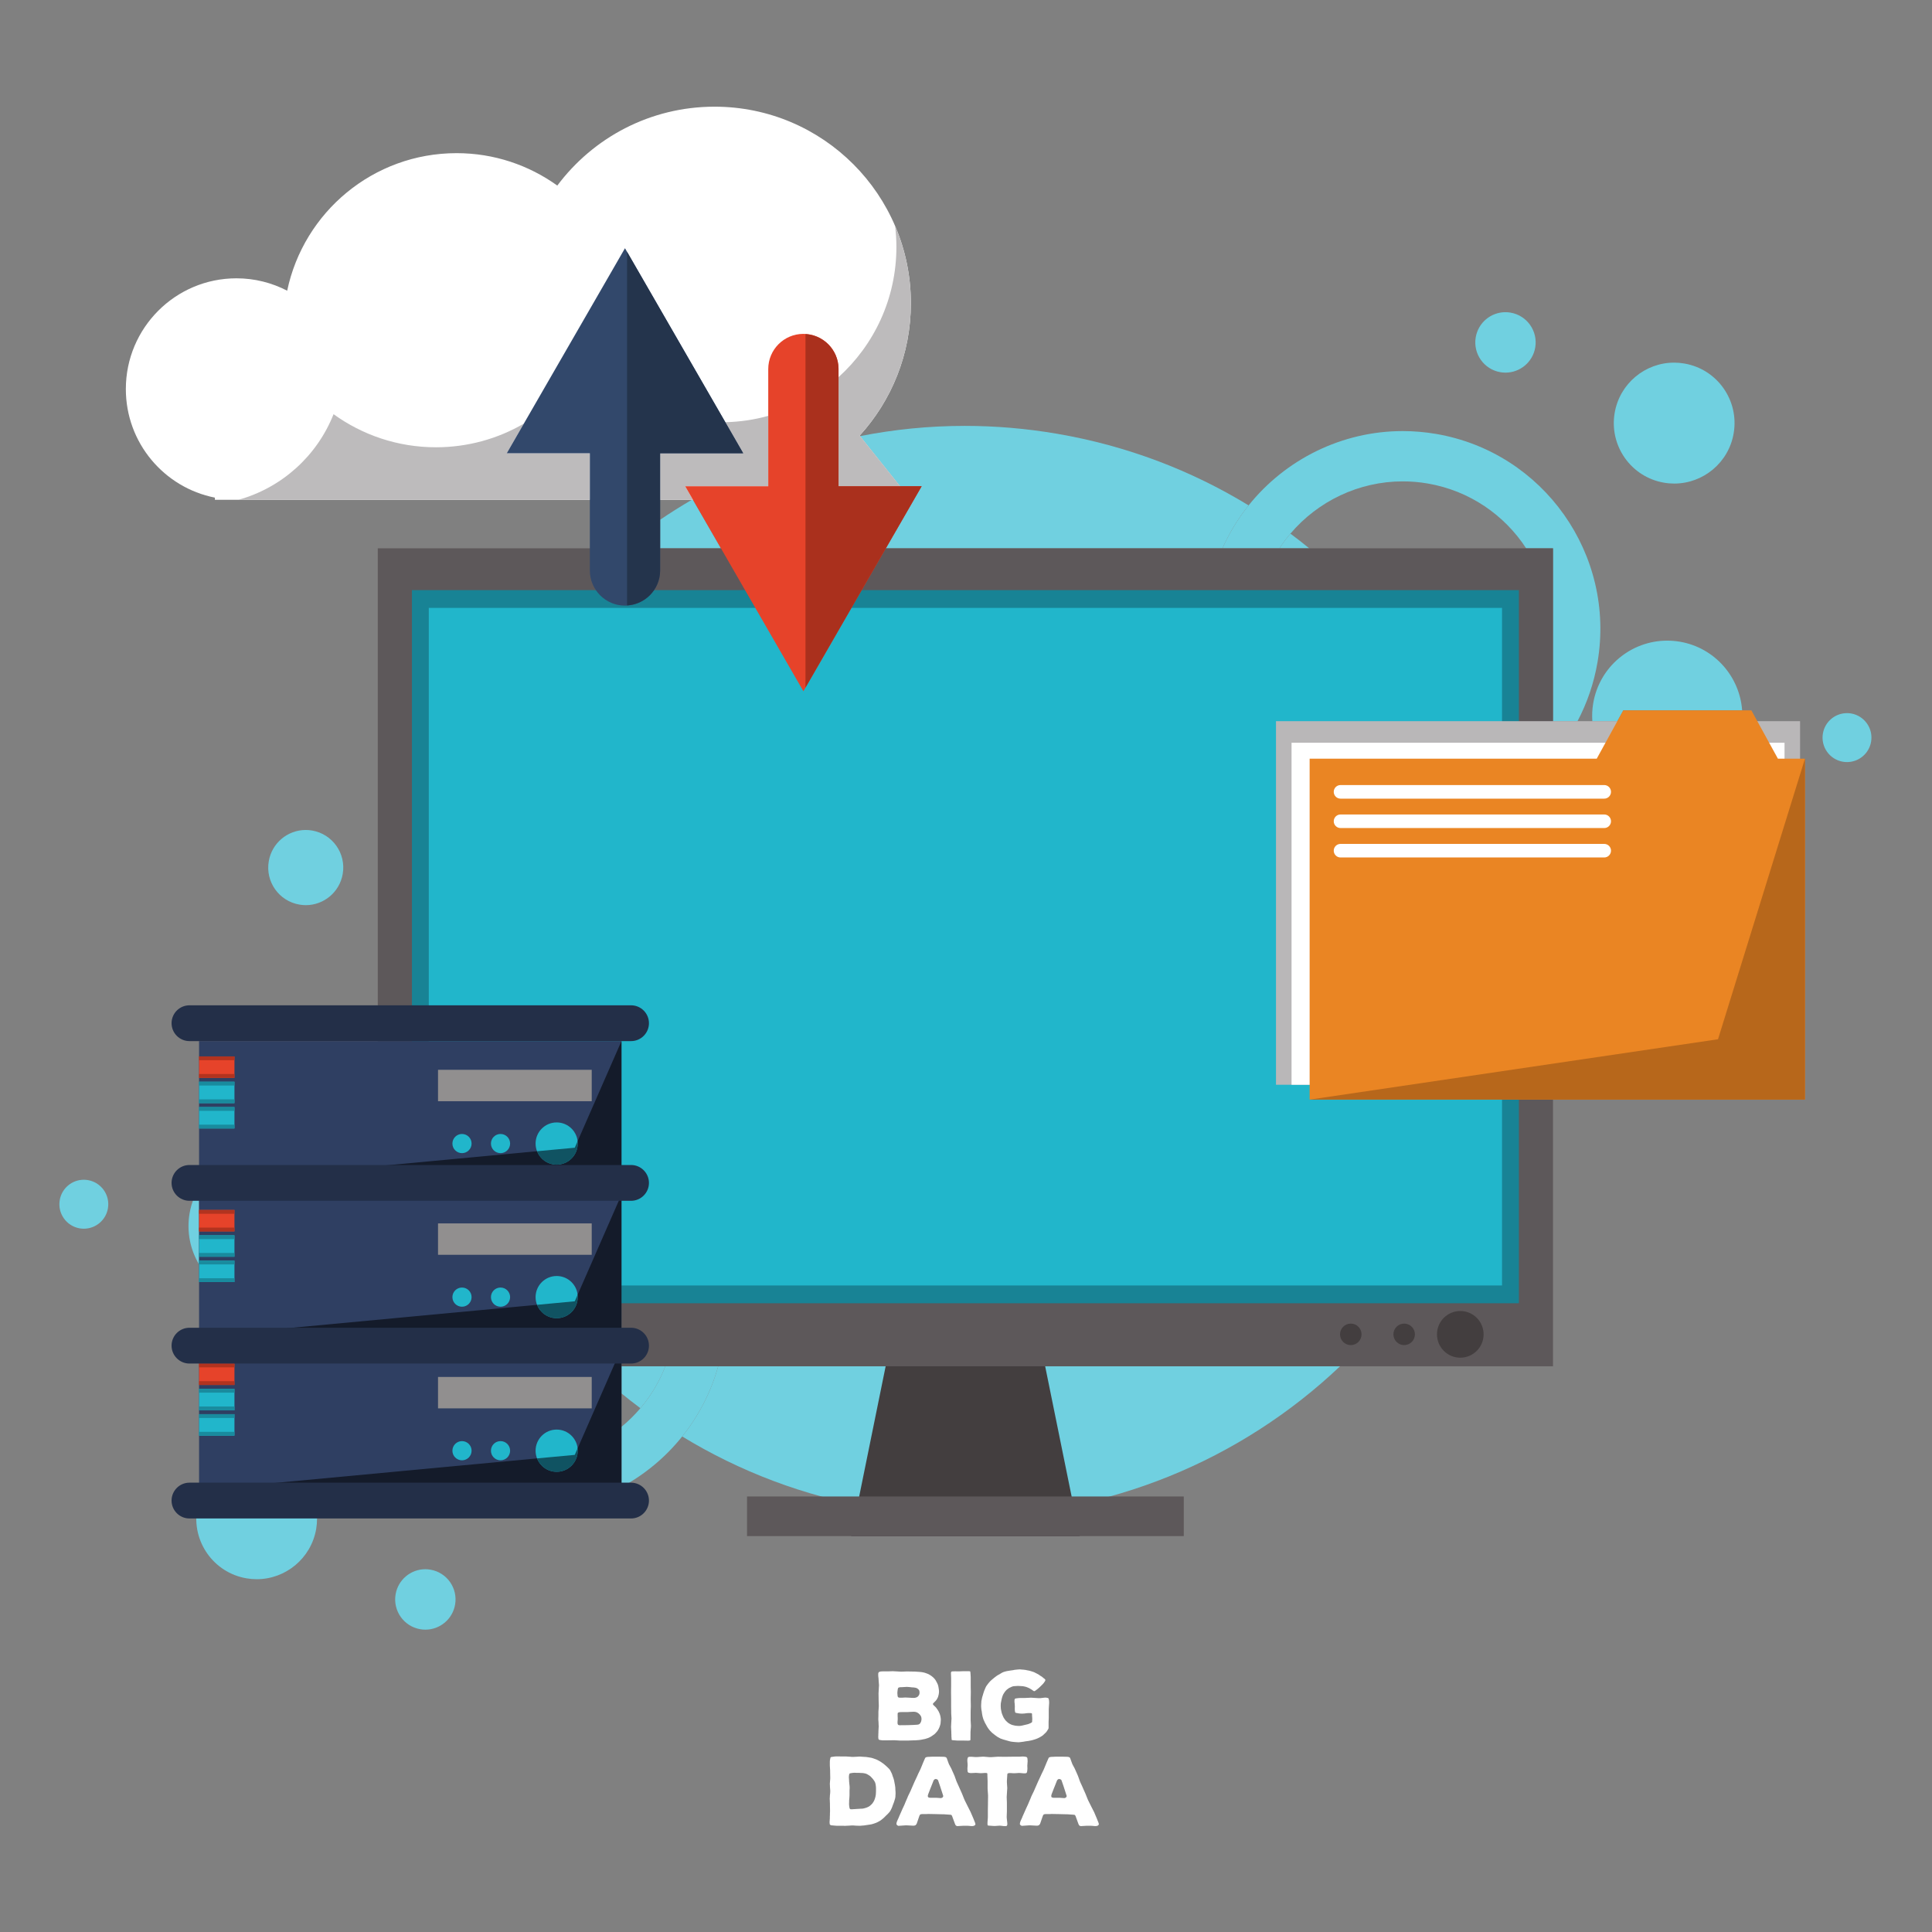 <svg xmlns="http://www.w3.org/2000/svg" xmlns:xlink="http://www.w3.org/1999/xlink" width="500" zoomAndPan="magnify" viewBox="0 0 375 375" height="500" preserveAspectRatio="xMidYMid meet" version="1.0"><rect x="0" y="0" width="375" height="375" fill="#808080" stroke="none"/><defs><clipPath id="d590ecb273"><path d="M 24 20.703 L 177 20.703 L 177 98 L 24 98 Z M 24 20.703 " clip-rule="nonzero"/></clipPath><clipPath id="ea8b3bf56a"><path d="M 161 340 L 174 340 L 174 354.453 L 161 354.453 Z M 161 340 " clip-rule="nonzero"/></clipPath><clipPath id="032d83ccd1"><path d="M 173 340 L 190 340 L 190 354.453 L 173 354.453 Z M 173 340 " clip-rule="nonzero"/></clipPath><clipPath id="fe41154b5f"><path d="M 187 340 L 200 340 L 200 354.453 L 187 354.453 Z M 187 340 " clip-rule="nonzero"/></clipPath><clipPath id="b0c00f6530"><path d="M 197 340 L 214 340 L 214 354.453 L 197 354.453 Z M 197 340 " clip-rule="nonzero"/></clipPath></defs><path fill="#70d0e0" d="M 187.512 294.246 C 181.59 294.246 175.594 293.746 169.562 292.715 C 156.004 290.391 143.492 285.574 132.414 278.816 C 135.57 274.883 137.98 270.281 139.398 265.195 L 260.105 265.195 C 240.898 283.41 215.078 294.246 187.512 294.246 M 124.301 273.332 C 123.055 272.402 121.828 271.445 120.625 270.461 L 120.625 265.195 L 129.141 265.195 C 127.973 268.207 126.324 270.945 124.301 273.332 M 254.117 106.426 L 248.344 106.426 C 248.996 105.43 249.703 104.477 250.469 103.578 C 251.711 104.5 252.926 105.449 254.117 106.426 M 237.277 106.426 L 171.938 106.426 L 178.887 94.379 L 174.703 94.379 L 166.934 84.652 C 173.551 83.344 180.352 82.664 187.262 82.664 C 193.18 82.664 199.18 83.164 205.211 84.199 C 218.77 86.52 231.281 91.336 242.355 98.094 C 240.336 100.613 238.621 103.406 237.277 106.426 M 139.934 106.426 L 128.129 106.426 L 128.129 100.883 C 130.137 99.523 132.191 98.23 134.289 97.008 L 134.504 97.008 L 139.934 106.426 " fill-opacity="1" fill-rule="nonzero"/><path fill="#70d0e0" d="M 306.195 139.98 L 301.438 139.98 L 301.438 106.426 L 296.227 106.426 C 292.027 99.988 285.266 95.242 277.113 93.848 C 275.492 93.566 273.871 93.434 272.277 93.434 C 263.738 93.434 255.801 97.289 250.469 103.578 C 249.703 104.477 248.996 105.43 248.344 106.426 L 237.277 106.426 C 238.621 103.406 240.336 100.613 242.355 98.094 C 249.504 89.176 260.453 83.672 272.27 83.672 C 274.41 83.672 276.578 83.855 278.758 84.227 C 299.598 87.797 313.645 107.672 310.078 128.527 C 309.375 132.637 308.043 136.48 306.195 139.98 " fill-opacity="1" fill-rule="nonzero"/><path fill="#70d0e0" d="M 313.926 139.98 L 309.07 139.98 C 308.992 138.832 309.043 137.656 309.246 136.477 C 310.461 129.367 316.625 124.348 323.59 124.348 C 324.41 124.348 325.234 124.414 326.066 124.555 C 332.816 125.711 337.68 131.34 338.148 137.883 L 315.078 137.883 L 313.926 139.98 " fill-opacity="1" fill-rule="nonzero"/><path fill="#70d0e0" d="M 324.969 93.859 C 324.312 93.859 323.648 93.805 322.977 93.688 C 316.598 92.598 312.316 86.531 313.406 80.145 C 314.383 74.43 319.336 70.387 324.941 70.387 C 325.602 70.387 326.262 70.445 326.934 70.559 C 333.316 71.652 337.598 77.715 336.504 84.102 C 335.531 89.82 330.574 93.859 324.969 93.859 " fill-opacity="1" fill-rule="nonzero"/><path fill="#70d0e0" d="M 292.219 72.328 C 291.891 72.328 291.559 72.301 291.219 72.242 C 288.031 71.695 285.891 68.664 286.438 65.469 C 286.926 62.609 289.402 60.594 292.207 60.594 C 292.535 60.594 292.863 60.621 293.199 60.68 C 296.391 61.227 298.531 64.258 297.988 67.453 C 297.5 70.309 295.02 72.328 292.219 72.328 " fill-opacity="1" fill-rule="nonzero"/><path fill="#70d0e0" d="M 102.5 293.238 C 100.359 293.238 98.195 293.059 96.012 292.684 C 92.23 292.035 88.672 290.852 85.398 289.215 L 119.52 289.215 C 114.332 291.805 108.527 293.238 102.5 293.238 M 120.625 288.645 L 120.625 276.953 C 121.953 275.863 123.184 274.648 124.301 273.332 C 126.324 270.945 127.973 268.207 129.141 265.195 L 139.398 265.195 C 137.98 270.281 135.57 274.883 132.414 278.816 C 129.18 282.863 125.152 286.199 120.625 288.645 M 73.328 261.691 L 64.754 261.691 C 64.617 260.938 64.504 260.176 64.41 259.41 L 73.328 259.41 L 73.328 261.691 M 73.328 231.883 L 71.773 231.883 C 72.273 231.219 72.793 230.57 73.328 229.938 L 73.328 231.883 " fill-opacity="1" fill-rule="nonzero"/><path fill="#70d0e0" d="M 38.637 245.426 C 36.926 242.551 36.191 239.074 36.797 235.512 C 37.176 233.312 38.027 231.312 39.227 229.602 L 63.094 229.602 C 63.598 230.316 64.039 231.082 64.406 231.883 L 38.637 231.883 L 38.637 245.426 " fill-opacity="1" fill-rule="nonzero"/><path fill="#70d0e0" d="M 49.828 306.523 C 49.168 306.523 48.508 306.465 47.836 306.352 C 41.457 305.258 37.176 299.195 38.266 292.809 C 38.484 291.52 38.906 290.309 39.496 289.215 L 60.133 289.215 C 61.332 291.445 61.828 294.078 61.371 296.77 C 60.391 302.48 55.434 306.523 49.828 306.523 " fill-opacity="1" fill-rule="nonzero"/><path fill="#70d0e0" d="M 82.566 316.316 C 82.238 316.316 81.91 316.289 81.574 316.23 C 78.383 315.688 76.242 312.652 76.785 309.461 C 77.273 306.602 79.754 304.582 82.555 304.582 C 82.883 304.582 83.215 304.613 83.551 304.672 C 86.742 305.215 88.883 308.246 88.336 311.441 C 87.848 314.301 85.371 316.316 82.566 316.316 " fill-opacity="1" fill-rule="nonzero"/><path fill="#70d0e0" d="M 59.355 175.691 C 58.945 175.691 58.531 175.652 58.113 175.582 C 54.148 174.906 51.484 171.137 52.168 167.164 C 52.773 163.609 55.855 161.098 59.336 161.098 C 59.746 161.098 60.16 161.133 60.578 161.203 C 64.543 161.883 67.207 165.652 66.523 169.625 C 65.918 173.18 62.84 175.691 59.355 175.691 " fill-opacity="1" fill-rule="nonzero"/><path fill="#70d0e0" d="M 358.508 147.918 C 358.242 147.918 357.973 147.898 357.699 147.852 C 355.117 147.41 353.383 144.953 353.824 142.371 C 354.219 140.051 356.227 138.418 358.496 138.418 C 358.762 138.418 359.031 138.438 359.305 138.484 C 361.883 138.93 363.621 141.387 363.176 143.969 C 362.781 146.285 360.777 147.918 358.508 147.918 " fill-opacity="1" fill-rule="nonzero"/><path fill="#70d0e0" d="M 16.277 238.492 C 16.012 238.492 15.742 238.469 15.473 238.426 C 12.891 237.984 11.148 235.523 11.594 232.938 C 11.988 230.625 13.992 228.988 16.262 228.988 C 16.531 228.988 16.801 229.012 17.074 229.059 C 19.656 229.5 21.391 231.957 20.949 234.539 C 20.555 236.859 18.543 238.492 16.277 238.492 " fill-opacity="1" fill-rule="nonzero"/><path fill="#433e3f" d="M 197.211 237.375 L 177.559 237.375 L 165.203 298.156 L 209.566 298.156 L 197.211 237.375 " fill-opacity="1" fill-rule="nonzero"/><path fill="#5d585a" d="M 73.328 265.195 L 301.438 265.195 L 301.438 106.426 L 73.328 106.426 Z M 73.328 265.195 " fill-opacity="1" fill-rule="nonzero"/><path fill="#188395" d="M 79.957 252.961 L 294.816 252.961 L 294.816 114.543 L 79.957 114.543 Z M 79.957 252.961 " fill-opacity="1" fill-rule="nonzero"/><path fill="#21b6cb" d="M 83.227 249.508 L 291.543 249.508 L 291.543 117.992 L 83.227 117.992 Z M 83.227 249.508 " fill-opacity="1" fill-rule="nonzero"/><path fill="#5d585a" d="M 229.77 290.465 L 144.996 290.465 L 144.996 298.156 L 229.77 298.156 L 229.77 290.465 " fill-opacity="1" fill-rule="nonzero"/><path fill="#433e3f" d="M 287.965 259 C 287.965 261.5 285.938 263.527 283.441 263.527 C 280.941 263.527 278.918 261.5 278.918 259 C 278.918 256.492 280.941 254.465 283.441 254.465 C 285.938 254.465 287.965 256.492 287.965 259 " fill-opacity="1" fill-rule="nonzero"/><path fill="#433e3f" d="M 274.633 259 C 274.633 260.148 273.695 261.082 272.547 261.082 C 271.398 261.082 270.461 260.148 270.461 259 C 270.461 257.844 271.398 256.91 272.547 256.91 C 273.695 256.91 274.633 257.844 274.633 259 " fill-opacity="1" fill-rule="nonzero"/><path fill="#433e3f" d="M 264.273 259 C 264.273 260.148 263.34 261.082 262.191 261.082 C 261.031 261.082 260.098 260.148 260.098 259 C 260.098 257.844 261.031 256.91 262.191 256.91 C 263.34 256.91 264.273 257.844 264.273 259 " fill-opacity="1" fill-rule="nonzero"/><path fill="#2f3f62" d="M 38.637 289.215 L 120.625 289.215 L 120.625 261.691 L 38.637 261.691 Z M 38.637 289.215 " fill-opacity="1" fill-rule="nonzero"/><path fill="#918f8f" d="M 85.02 273.363 L 114.852 273.363 L 114.852 267.266 L 85.02 267.266 Z M 85.02 273.363 " fill-opacity="1" fill-rule="nonzero"/><path fill="#e6432a" d="M 38.637 268.82 L 45.508 268.82 L 45.508 264.664 L 38.637 264.664 Z M 38.637 268.82 " fill-opacity="1" fill-rule="nonzero"/><path fill="#b2331f" d="M 38.637 265.402 L 45.508 265.402 L 45.508 264.664 L 38.637 264.664 Z M 38.637 265.402 " fill-opacity="1" fill-rule="nonzero"/><path fill="#b2331f" d="M 38.637 268.82 L 45.508 268.82 L 45.508 268.086 L 38.637 268.086 Z M 38.637 268.82 " fill-opacity="1" fill-rule="nonzero"/><path fill="#21b6cb" d="M 38.637 273.734 L 45.508 273.734 L 45.508 269.582 L 38.637 269.582 Z M 38.637 273.734 " fill-opacity="1" fill-rule="nonzero"/><path fill="#198b9e" d="M 38.637 270.316 L 45.508 270.316 L 45.508 269.582 L 38.637 269.582 Z M 38.637 270.316 " fill-opacity="1" fill-rule="nonzero"/><path fill="#198b9e" d="M 38.637 273.734 L 45.508 273.734 L 45.508 273 L 38.637 273 Z M 38.637 273.734 " fill-opacity="1" fill-rule="nonzero"/><path fill="#21b6cb" d="M 38.637 278.652 L 45.508 278.652 L 45.508 274.492 L 38.637 274.492 Z M 38.637 278.652 " fill-opacity="1" fill-rule="nonzero"/><path fill="#198b9e" d="M 38.637 275.23 L 45.508 275.23 L 45.508 274.492 L 38.637 274.492 Z M 38.637 275.23 " fill-opacity="1" fill-rule="nonzero"/><path fill="#198b9e" d="M 38.637 278.652 L 45.508 278.652 L 45.508 277.918 L 38.637 277.918 Z M 38.637 278.652 " fill-opacity="1" fill-rule="nonzero"/><path fill="#21b6cb" d="M 112.145 281.582 C 112.145 283.844 110.309 285.684 108.051 285.684 C 105.789 285.684 103.957 283.844 103.957 281.582 C 103.957 279.316 105.789 277.48 108.051 277.48 C 110.309 277.48 112.145 279.316 112.145 281.582 " fill-opacity="1" fill-rule="nonzero"/><path fill="#21b6cb" d="M 99.012 281.582 C 99.012 282.609 98.18 283.445 97.156 283.445 C 96.121 283.445 95.293 282.609 95.293 281.582 C 95.293 280.551 96.121 279.719 97.156 279.719 C 98.18 279.719 99.012 280.551 99.012 281.582 " fill-opacity="1" fill-rule="nonzero"/><path fill="#21b6cb" d="M 91.535 281.582 C 91.535 282.609 90.699 283.445 89.672 283.445 C 88.648 283.445 87.812 282.609 87.812 281.582 C 87.812 280.551 88.648 279.719 89.672 279.719 C 90.699 279.719 91.535 280.551 91.535 281.582 " fill-opacity="1" fill-rule="nonzero"/><path fill="#141b2a" d="M 120.625 289.215 L 38.637 289.215 L 104.238 283.074 C 104.832 284.602 106.316 285.684 108.051 285.684 C 110.309 285.684 112.145 283.844 112.145 281.582 C 112.145 281.426 112.137 281.27 112.121 281.117 L 120.625 261.691 L 120.625 289.215 " fill-opacity="1" fill-rule="nonzero"/><path fill="#105362" d="M 108.051 285.684 C 106.316 285.684 104.832 284.602 104.238 283.074 L 111.562 282.391 L 112.121 281.117 C 112.137 281.27 112.145 281.426 112.145 281.582 C 112.145 283.844 110.309 285.684 108.051 285.684 " fill-opacity="1" fill-rule="nonzero"/><path fill="#2f3f62" d="M 38.637 259.41 L 120.625 259.41 L 120.625 231.883 L 38.637 231.883 Z M 38.637 259.41 " fill-opacity="1" fill-rule="nonzero"/><path fill="#918f8f" d="M 85.02 243.555 L 85.02 237.461 L 114.852 237.461 L 114.852 243.555 L 85.02 243.555 " fill-opacity="1" fill-rule="nonzero"/><path fill="#e6432a" d="M 38.637 239.012 L 45.508 239.012 L 45.508 234.855 L 38.637 234.855 Z M 38.637 239.012 " fill-opacity="1" fill-rule="nonzero"/><path fill="#b2331f" d="M 38.637 235.594 L 45.508 235.594 L 45.508 234.855 L 38.637 234.855 Z M 38.637 235.594 " fill-opacity="1" fill-rule="nonzero"/><path fill="#b2331f" d="M 38.637 239.012 L 45.508 239.012 L 45.508 238.277 L 38.637 238.277 Z M 38.637 239.012 " fill-opacity="1" fill-rule="nonzero"/><path fill="#21b6cb" d="M 38.637 243.93 L 45.508 243.93 L 45.508 239.77 L 38.637 239.77 Z M 38.637 243.93 " fill-opacity="1" fill-rule="nonzero"/><path fill="#198b9e" d="M 38.637 240.508 L 45.508 240.508 L 45.508 239.77 L 38.637 239.77 Z M 38.637 240.508 " fill-opacity="1" fill-rule="nonzero"/><path fill="#198b9e" d="M 38.637 243.93 L 45.508 243.93 L 45.508 243.195 L 38.637 243.195 Z M 38.637 243.93 " fill-opacity="1" fill-rule="nonzero"/><path fill="#21b6cb" d="M 38.637 248.844 L 45.508 248.844 L 45.508 244.688 L 38.637 244.688 Z M 38.637 248.844 " fill-opacity="1" fill-rule="nonzero"/><path fill="#198b9e" d="M 38.637 245.422 L 45.508 245.422 L 45.508 244.688 L 38.637 244.688 Z M 38.637 245.422 " fill-opacity="1" fill-rule="nonzero"/><path fill="#198b9e" d="M 38.637 248.844 L 45.508 248.844 L 45.508 248.105 L 38.637 248.105 Z M 38.637 248.844 " fill-opacity="1" fill-rule="nonzero"/><path fill="#21b6cb" d="M 112.145 251.77 C 112.145 254.039 110.309 255.871 108.051 255.871 C 105.789 255.871 103.957 254.039 103.957 251.77 C 103.957 249.508 105.789 247.672 108.051 247.672 C 110.309 247.672 112.145 249.508 112.145 251.77 " fill-opacity="1" fill-rule="nonzero"/><path fill="#21b6cb" d="M 99.012 251.77 C 99.012 252.801 98.18 253.633 97.156 253.633 C 96.121 253.633 95.293 252.801 95.293 251.77 C 95.293 250.746 96.121 249.91 97.156 249.91 C 98.18 249.91 99.012 250.746 99.012 251.77 " fill-opacity="1" fill-rule="nonzero"/><path fill="#21b6cb" d="M 91.535 251.77 C 91.535 252.801 90.699 253.633 89.672 253.633 C 88.648 253.633 87.812 252.801 87.812 251.77 C 87.812 250.746 88.648 249.91 89.672 249.91 C 90.699 249.91 91.535 250.746 91.535 251.77 " fill-opacity="1" fill-rule="nonzero"/><path fill="#141b2a" d="M 120.625 259.41 L 38.637 259.41 L 104.238 253.266 C 104.832 254.789 106.316 255.871 108.051 255.871 C 110.309 255.871 112.145 254.039 112.145 251.77 C 112.145 251.613 112.137 251.457 112.121 251.305 L 120.625 231.883 L 120.625 259.41 " fill-opacity="1" fill-rule="nonzero"/><path fill="#105362" d="M 108.051 255.871 C 106.316 255.871 104.832 254.789 104.238 253.266 L 111.562 252.578 L 112.121 251.305 C 112.137 251.457 112.145 251.613 112.145 251.77 C 112.145 254.039 110.309 255.871 108.051 255.871 " fill-opacity="1" fill-rule="nonzero"/><path fill="#2f3f62" d="M 38.637 229.602 L 120.625 229.602 L 120.625 202.078 L 38.637 202.078 Z M 38.637 229.602 " fill-opacity="1" fill-rule="nonzero"/><path fill="#918f8f" d="M 85.02 213.746 L 114.852 213.746 L 114.852 207.648 L 85.02 207.648 Z M 85.02 213.746 " fill-opacity="1" fill-rule="nonzero"/><path fill="#e6432a" d="M 38.637 209.207 L 45.508 209.207 L 45.508 205.047 L 38.637 205.047 Z M 38.637 209.207 " fill-opacity="1" fill-rule="nonzero"/><path fill="#b2331f" d="M 38.637 205.781 L 45.508 205.781 L 45.508 205.047 L 38.637 205.047 Z M 38.637 205.781 " fill-opacity="1" fill-rule="nonzero"/><path fill="#b2331f" d="M 38.637 209.207 L 45.508 209.207 L 45.508 208.465 L 38.637 208.465 Z M 38.637 209.207 " fill-opacity="1" fill-rule="nonzero"/><path fill="#21b6cb" d="M 38.637 214.121 L 45.508 214.121 L 45.508 209.961 L 38.637 209.961 Z M 38.637 214.121 " fill-opacity="1" fill-rule="nonzero"/><path fill="#198b9e" d="M 38.637 210.699 L 45.508 210.699 L 45.508 209.961 L 38.637 209.961 Z M 38.637 210.699 " fill-opacity="1" fill-rule="nonzero"/><path fill="#198b9e" d="M 38.637 214.121 L 45.508 214.121 L 45.508 213.383 L 38.637 213.383 Z M 38.637 214.121 " fill-opacity="1" fill-rule="nonzero"/><path fill="#21b6cb" d="M 38.637 219.035 L 45.508 219.035 L 45.508 214.879 L 38.637 214.879 Z M 38.637 219.035 " fill-opacity="1" fill-rule="nonzero"/><path fill="#198b9e" d="M 38.637 215.613 L 45.508 215.613 L 45.508 214.879 L 38.637 214.879 Z M 38.637 215.613 " fill-opacity="1" fill-rule="nonzero"/><path fill="#198b9e" d="M 38.637 219.035 L 45.508 219.035 L 45.508 218.297 L 38.637 218.297 Z M 38.637 219.035 " fill-opacity="1" fill-rule="nonzero"/><path fill="#21b6cb" d="M 112.145 221.965 C 112.145 224.23 110.309 226.066 108.051 226.066 C 105.789 226.066 103.957 224.23 103.957 221.965 C 103.957 219.695 105.789 217.863 108.051 217.863 C 110.309 217.863 112.145 219.695 112.145 221.965 " fill-opacity="1" fill-rule="nonzero"/><path fill="#21b6cb" d="M 99.012 221.965 C 99.012 222.992 98.18 223.824 97.156 223.824 C 96.121 223.824 95.293 222.992 95.293 221.965 C 95.293 220.934 96.121 220.102 97.156 220.102 C 98.18 220.102 99.012 220.934 99.012 221.965 " fill-opacity="1" fill-rule="nonzero"/><path fill="#21b6cb" d="M 91.535 221.965 C 91.535 222.992 90.699 223.824 89.672 223.824 C 88.648 223.824 87.812 222.992 87.812 221.965 C 87.812 220.934 88.648 220.102 89.672 220.102 C 90.699 220.102 91.535 220.934 91.535 221.965 " fill-opacity="1" fill-rule="nonzero"/><path fill="#141b2a" d="M 120.625 229.602 L 38.637 229.602 L 104.238 223.453 C 104.832 224.984 106.316 226.066 108.051 226.066 C 110.309 226.066 112.145 224.23 112.145 221.965 C 112.145 221.805 112.137 221.648 112.121 221.496 L 120.625 202.078 L 120.625 229.602 " fill-opacity="1" fill-rule="nonzero"/><path fill="#105362" d="M 108.051 226.066 C 106.316 226.066 104.832 224.984 104.238 223.453 L 111.562 222.77 L 112.121 221.496 C 112.137 221.648 112.145 221.805 112.145 221.965 C 112.145 224.23 110.309 226.066 108.051 226.066 " fill-opacity="1" fill-rule="nonzero"/><path fill="#232f48" d="M 125.961 261.191 C 125.961 263.109 124.402 264.664 122.488 264.664 L 36.773 264.664 C 34.859 264.664 33.301 263.109 33.301 261.191 C 33.301 259.27 34.859 257.715 36.773 257.715 L 122.488 257.715 C 124.402 257.715 125.961 259.27 125.961 261.191 " fill-opacity="1" fill-rule="nonzero"/><path fill="#232f48" d="M 125.961 229.602 C 125.961 231.516 124.402 233.074 122.488 233.074 L 36.773 233.074 C 34.859 233.074 33.301 231.516 33.301 229.602 C 33.301 227.684 34.859 226.125 36.773 226.125 L 122.488 226.125 C 124.402 226.125 125.961 227.684 125.961 229.602 " fill-opacity="1" fill-rule="nonzero"/><path fill="#232f48" d="M 125.961 198.602 C 125.961 200.523 124.402 202.078 122.488 202.078 L 36.773 202.078 C 34.859 202.078 33.301 200.523 33.301 198.602 C 33.301 196.684 34.859 195.129 36.773 195.129 L 122.488 195.129 C 124.402 195.129 125.961 196.684 125.961 198.602 " fill-opacity="1" fill-rule="nonzero"/><path fill="#232f48" d="M 125.961 291.258 C 125.961 293.18 124.402 294.734 122.488 294.734 L 36.773 294.734 C 34.859 294.734 33.301 293.18 33.301 291.258 C 33.301 289.344 34.859 287.785 36.773 287.785 L 122.488 287.785 C 124.402 287.785 125.961 289.344 125.961 291.258 " fill-opacity="1" fill-rule="nonzero"/><path fill="#b9b7b8" d="M 247.668 210.551 L 349.395 210.551 L 349.395 139.98 L 247.668 139.98 Z M 247.668 210.551 " fill-opacity="1" fill-rule="nonzero"/><path fill="#ffffff" d="M 250.688 210.551 L 346.375 210.551 L 346.375 144.168 L 250.688 144.168 Z M 250.688 210.551 " fill-opacity="1" fill-rule="nonzero"/><path fill="#ea8523" d="M 345.09 147.258 L 339.941 137.883 L 315.078 137.883 L 309.926 147.258 L 254.199 147.258 L 254.199 213.434 L 350.344 213.434 L 350.344 147.258 L 345.09 147.258 " fill-opacity="1" fill-rule="nonzero"/><path fill="#b7671b" d="M 350.344 213.434 L 254.199 213.434 L 333.465 201.719 L 350.344 147.258 L 350.344 213.434 " fill-opacity="1" fill-rule="nonzero"/><path fill="#ffffff" d="M 312.695 153.695 C 312.695 154.426 312.105 155.016 311.383 155.016 L 260.195 155.016 C 259.469 155.016 258.879 154.426 258.879 153.695 C 258.879 152.969 259.469 152.379 260.195 152.379 L 311.383 152.379 C 312.105 152.379 312.695 152.969 312.695 153.695 " fill-opacity="1" fill-rule="nonzero"/><path fill="#ffffff" d="M 312.695 159.41 C 312.695 160.133 312.105 160.723 311.383 160.723 L 260.195 160.723 C 259.469 160.723 258.879 160.133 258.879 159.41 C 258.879 158.68 259.469 158.09 260.195 158.09 L 311.383 158.09 C 312.105 158.09 312.695 158.68 312.695 159.41 " fill-opacity="1" fill-rule="nonzero"/><path fill="#ffffff" d="M 312.695 165.117 C 312.695 165.844 312.105 166.434 311.383 166.434 L 260.195 166.434 C 259.469 166.434 258.879 165.844 258.879 165.117 C 258.879 164.391 259.469 163.801 260.195 163.801 L 311.383 163.801 C 312.105 163.801 312.695 164.391 312.695 165.117 " fill-opacity="1" fill-rule="nonzero"/><g clip-path="url(#d590ecb273)"><path fill="#ffffff" d="M 176.801 58.859 C 176.801 37.789 159.742 20.707 138.695 20.707 C 126.207 20.707 115.125 26.723 108.172 36.02 C 102.664 32.066 95.918 29.727 88.621 29.727 C 72.441 29.727 58.941 41.18 55.742 56.426 C 52.789 54.898 49.449 54.02 45.898 54.02 C 34.043 54.02 24.426 63.645 24.426 75.516 C 24.426 85.949 31.855 94.645 41.711 96.59 L 41.711 97.008 L 176.801 97.008 L 166.859 84.555 C 173.035 77.773 176.801 68.758 176.801 58.859 " fill-opacity="1" fill-rule="nonzero"/></g><path fill="#bdbbbc" d="M 134.504 97.008 L 128.129 97.008 L 128.129 87.977 L 144.258 87.977 L 140.785 81.949 C 143.664 81.883 146.457 81.461 149.117 80.719 L 149.117 94.379 L 132.988 94.379 L 134.504 97.008 M 114.488 97.008 L 46.293 97.008 C 54.73 94.656 61.562 88.453 64.742 80.391 C 70.336 84.43 77.195 86.816 84.617 86.816 C 90.832 86.816 96.664 85.145 101.676 82.223 L 98.359 87.977 L 114.488 87.977 L 114.488 97.008 M 174.703 94.379 L 162.758 94.379 L 162.758 73.203 C 169.652 66.977 173.992 57.961 173.992 47.926 C 173.992 46.551 173.902 45.195 173.742 43.863 C 175.688 48.414 176.777 53.414 176.801 58.672 C 176.801 58.691 176.801 58.707 176.801 58.727 C 176.801 58.73 176.801 58.734 176.801 58.734 C 176.801 58.754 176.801 58.77 176.801 58.785 C 176.801 58.789 176.801 58.789 176.801 58.793 C 176.801 58.816 176.801 58.836 176.801 58.859 C 176.801 68.758 173.035 77.773 166.859 84.555 L 174.703 94.379 " fill-opacity="1" fill-rule="nonzero"/><path fill="#32486b" d="M 144.258 87.977 L 121.309 48.18 L 98.359 87.977 L 114.488 87.977 L 114.488 110.723 C 114.488 114.492 117.543 117.551 121.309 117.551 C 125.078 117.551 128.129 114.492 128.129 110.723 L 128.129 87.977 L 144.258 87.977 " fill-opacity="1" fill-rule="nonzero"/><path fill="#484345" d="M 128.125 110.746 C 128.129 110.738 128.129 110.73 128.129 110.723 L 128.129 106.426 L 128.129 110.723 C 128.129 110.73 128.129 110.738 128.125 110.746 " fill-opacity="1" fill-rule="nonzero"/><path fill="#24344c" d="M 121.711 117.508 L 121.711 48.883 L 144.258 87.977 L 128.129 87.977 L 128.129 110.723 C 128.129 110.73 128.129 110.738 128.125 110.746 C 128.125 110.746 128.125 110.75 128.125 110.754 C 128.125 110.758 128.125 110.762 128.125 110.766 C 128.125 110.77 128.125 110.773 128.125 110.777 C 128.125 110.777 128.125 110.781 128.125 110.785 C 128.125 110.789 128.125 110.793 128.125 110.801 C 128.125 110.801 128.125 110.805 128.125 110.805 C 128.125 110.812 128.125 110.816 128.125 110.824 C 128.125 110.824 128.125 110.828 128.125 110.828 C 128.125 110.836 128.125 110.84 128.125 110.848 C 128.125 110.855 128.125 110.863 128.125 110.871 C 128.051 114.43 125.238 117.297 121.711 117.508 " fill-opacity="1" fill-rule="nonzero"/><path fill="#e6432a" d="M 178.887 94.379 L 155.938 134.172 L 132.988 94.379 L 149.117 94.379 L 149.117 71.633 C 149.117 67.863 152.168 64.805 155.938 64.805 C 159.703 64.805 162.758 67.863 162.758 71.633 L 162.758 94.379 L 178.887 94.379 " fill-opacity="1" fill-rule="nonzero"/><path fill="#aa301d" d="M 156.344 133.473 L 156.344 64.848 C 159.859 65.059 162.672 67.91 162.758 71.461 C 162.758 71.469 162.758 71.477 162.758 71.484 C 162.758 71.492 162.758 71.5 162.758 71.504 C 162.758 71.508 162.758 71.508 162.758 71.508 C 162.758 71.516 162.758 71.52 162.758 71.527 C 162.758 71.527 162.758 71.531 162.758 71.531 C 162.758 71.539 162.758 71.543 162.758 71.547 C 162.758 71.551 162.758 71.555 162.758 71.555 C 162.758 71.562 162.758 71.566 162.758 71.57 C 162.758 71.574 162.758 71.574 162.758 71.578 C 162.758 71.582 162.758 71.586 162.758 71.59 C 162.758 71.594 162.758 71.598 162.758 71.602 C 162.758 71.602 162.758 71.605 162.758 71.609 C 162.758 71.617 162.758 71.625 162.758 71.633 L 162.758 94.379 L 178.887 94.379 L 156.344 133.473 " fill-opacity="1" fill-rule="nonzero"/><g clip-path="url(#ea8b3bf56a)"><path fill="#ffffff" d="M 169.605 349.625 L 169.734 349.348 L 169.844 349.031 L 169.922 348.754 L 169.992 348.344 L 170.012 348.082 L 170.031 347.656 L 170.031 347.062 L 170.012 346.766 L 169.957 346.34 L 169.883 346.062 L 169.844 345.945 L 169.695 345.668 L 169.418 345.281 L 169.328 345.188 L 169.141 344.98 L 168.938 344.777 L 168.715 344.613 L 168.305 344.367 L 168.047 344.258 L 167.785 344.199 L 167.488 344.148 L 167.027 344.129 L 166.711 344.109 L 166.246 344.109 L 165.84 344.09 L 165.562 344.109 L 165.152 344.168 L 164.949 344.219 L 164.855 344.316 L 164.801 344.535 L 164.781 344.703 L 164.766 344.98 L 164.801 345.539 L 164.816 345.836 L 164.855 346.242 L 164.891 346.543 L 164.914 346.84 L 164.914 347.137 L 164.891 347.543 L 164.891 348.438 L 164.875 348.754 L 164.855 349.051 L 164.816 349.457 L 164.816 349.715 L 164.801 350.145 L 164.816 350.422 L 164.875 350.867 L 164.949 351.074 L 165.059 351.164 L 165.281 351.184 L 167.008 351.074 L 167.434 351.055 L 167.73 350.996 L 168.047 350.906 L 168.34 350.797 L 168.621 350.664 L 168.863 350.5 L 169.195 350.199 L 169.383 349.977 Z M 173.832 348.027 L 173.816 348.344 L 173.793 348.789 L 173.738 349.086 L 173.609 349.516 L 173.516 349.812 L 173.41 350.09 L 173.293 350.387 L 173.184 350.699 L 173.07 350.98 L 172.867 351.391 L 172.719 351.629 L 172.461 351.926 L 172.273 352.129 L 171.957 352.426 L 171.551 352.836 L 171.309 353.039 L 170.957 353.32 L 170.715 353.469 L 170.344 353.672 L 170.102 353.785 L 169.695 353.934 L 169.418 354.023 L 169.121 354.102 L 168.824 354.152 L 167.691 354.32 L 167.414 354.34 L 167.008 354.379 L 166.711 354.379 L 166.117 354.359 L 165.633 354.32 L 165.336 354.32 L 164.742 354.359 L 164.281 354.379 L 163.965 354.398 L 163.688 354.379 L 162.391 354.379 L 162.109 354.359 L 161.316 354.285 L 161.164 354.211 L 161.07 354.121 L 161.035 353.914 L 161.02 353.617 L 161.035 353.469 L 161.07 352.91 L 161.07 352.652 L 161.09 352.227 L 161.09 351.945 L 161.109 351.648 L 161.109 351.352 L 161.09 350.367 L 161.09 350.07 L 161.051 349.086 L 161.07 348.805 L 161.09 348.398 L 161.129 348.121 L 161.148 347.809 L 161.148 347.508 L 161.109 347.023 L 161.09 346.707 L 161.09 346.543 L 161.07 346.227 L 161.148 345.242 L 161.148 344.945 L 161.129 343.961 L 161.129 343.664 L 161.07 342.68 L 161.07 341.957 L 161.09 341.656 L 161.148 341.379 L 161.184 341.176 L 161.258 341.062 L 161.465 341.012 L 161.777 340.973 L 162.055 340.934 L 162.352 340.918 L 163.984 340.934 L 164.281 340.934 L 165.172 340.992 L 165.32 341.012 L 165.652 341.012 L 166.434 340.973 L 166.711 340.953 L 167.008 340.953 L 167.473 340.992 L 168.062 341.023 L 168.363 341.062 L 168.844 341.141 L 169.141 341.191 L 169.418 341.27 L 170.09 341.508 L 170.367 341.641 L 170.645 341.789 L 170.902 341.938 L 171.512 342.363 L 171.758 342.57 L 171.977 342.758 L 172.387 343.145 L 172.57 343.332 L 172.738 343.535 L 172.867 343.777 L 173.07 344.184 L 173.184 344.465 L 173.273 344.762 L 173.387 345.059 L 173.48 345.355 L 173.555 345.652 L 173.629 346.062 L 173.688 346.355 L 173.738 346.672 L 173.777 346.969 L 173.793 347.414 L 173.816 347.711 L 173.832 348.027 " fill-opacity="1" fill-rule="nonzero"/></g><g clip-path="url(#032d83ccd1)"><path fill="#ffffff" d="M 183.086 348.605 L 183.012 348.363 L 182.602 347.098 L 182.512 346.82 L 182.141 345.727 L 182.043 345.484 L 181.863 345.355 L 181.621 345.297 L 181.418 345.355 L 181.23 345.539 L 180.73 346.801 L 180.617 347.078 L 180.137 348.324 L 180.078 348.605 L 180.137 348.824 L 180.34 348.922 L 180.602 348.953 L 181.77 348.953 L 182.637 349.012 L 182.883 348.934 L 183.031 348.789 Z M 189.277 353.84 L 189.336 354.102 L 189.207 354.301 L 189 354.398 L 188.762 354.438 L 188.5 354.438 L 188.074 354.398 L 187.793 354.379 L 186.961 354.379 L 185.809 354.449 L 185.57 354.359 L 185.461 354.23 L 185.363 354.023 L 184.789 352.465 L 184.664 352.281 L 184.496 352.242 L 183.16 352.148 L 182.863 352.148 L 181.469 352.113 L 180.359 352.094 L 180.078 352.094 L 179.801 352.113 L 178.949 352.113 L 178.711 352.148 L 178.559 352.242 L 178.449 352.465 L 178.02 353.727 L 177.91 354.023 L 177.707 354.27 L 177.43 354.359 L 177.133 354.359 L 176.055 354.301 L 175.758 354.301 L 174.609 354.379 L 174.367 354.398 L 174.148 354.285 L 173.996 354.082 L 174.02 353.84 L 174.051 353.688 L 174.164 353.395 L 174.426 352.82 L 174.535 352.543 L 175 351.5 L 175.109 351.242 L 175.594 350.199 L 175.699 349.922 L 176.133 348.922 L 176.242 348.641 L 176.746 347.602 L 176.855 347.34 L 177.52 345.816 L 178.043 344.703 L 178.168 344.406 L 178.574 343.57 L 178.711 343.273 L 179.059 342.422 L 179.172 342.141 L 179.504 341.379 L 179.598 341.176 L 179.781 341.062 L 180.066 341.012 L 180.918 340.973 L 182.359 340.973 L 183.215 340.992 L 183.531 341.043 L 183.734 341.191 L 183.828 341.438 L 184.09 342.16 L 184.195 342.441 L 184.664 343.312 L 184.773 343.57 L 185.184 344.484 L 185.293 344.742 L 185.629 345.688 L 185.738 345.945 L 186.145 346.84 L 186.258 347.098 L 186.664 348.008 L 186.777 348.27 L 187.148 349.199 L 187.262 349.457 L 187.836 350.609 L 188.277 351.48 L 188.406 351.742 L 188.91 352.91 L 189.277 353.84 " fill-opacity="1" fill-rule="nonzero"/></g><g clip-path="url(#fe41154b5f)"><path fill="#ffffff" d="M 199.422 342.441 L 199.402 342.719 L 199.422 343.273 L 199.402 343.57 L 199.387 343.719 L 199.348 343.941 L 199.293 344.07 L 199.184 344.168 L 198.957 344.199 L 198.664 344.199 L 198.105 344.148 L 197.809 344.129 L 196.957 344.184 L 196.66 344.184 L 196.199 344.148 L 195.922 344.148 L 195.785 344.168 L 195.602 344.219 L 195.527 344.336 L 195.508 344.574 L 195.438 345.668 L 195.438 345.965 L 195.508 347.078 L 195.488 347.375 L 195.418 348.492 L 195.398 348.789 L 195.438 349.883 L 195.438 351.594 L 195.398 352.691 L 195.418 352.969 L 195.508 353.805 L 195.527 354.102 L 195.469 354.32 L 195.379 354.418 L 195.141 354.449 L 194.785 354.438 L 194.324 354.379 L 194.008 354.359 L 193.172 354.418 L 192.875 354.418 L 192.043 354.359 L 191.82 354.34 L 191.703 354.285 L 191.672 354.082 L 191.672 353.766 L 191.727 352.984 L 191.742 352.691 L 191.742 351.293 L 191.762 350.184 L 191.762 349.883 L 191.781 348.789 L 191.781 348.492 L 191.703 347.375 L 191.691 347.078 L 191.691 345.668 L 191.652 344.574 L 191.652 344.316 L 191.598 344.168 L 191.41 344.129 L 191.129 344.129 L 190.539 344.168 L 190.203 344.168 L 189.707 344.129 L 189.391 344.109 L 189.074 344.129 L 188.648 344.148 L 188.371 344.148 L 188.223 344.129 L 188.016 344.09 L 187.906 344.02 L 187.832 343.906 L 187.793 343.719 L 187.793 343.59 L 187.773 343.293 L 187.812 342.738 L 187.812 342.457 L 187.758 341.754 L 187.773 341.457 L 187.832 341.211 L 187.906 341.082 L 188.016 341.023 L 188.203 340.992 L 188.629 340.992 L 189.312 341.043 L 189.609 341.043 L 190.688 340.973 L 190.984 340.973 L 192.078 341.062 L 192.375 341.062 L 193.75 340.973 L 194.824 340.992 L 195.121 340.992 L 196.512 340.973 L 197.887 340.973 L 198.492 340.934 L 198.809 340.953 L 198.957 340.973 L 199.184 341.012 L 199.312 341.082 L 199.402 341.211 L 199.441 341.438 L 199.441 341.566 L 199.461 341.844 L 199.422 342.441 " fill-opacity="1" fill-rule="nonzero"/></g><g clip-path="url(#b0c00f6530)"><path fill="#ffffff" d="M 207.047 348.605 L 206.969 348.363 L 206.562 347.098 L 206.473 346.82 L 206.098 345.727 L 206.004 345.484 L 205.82 345.355 L 205.582 345.297 L 205.375 345.355 L 205.188 345.539 L 204.688 346.801 L 204.574 347.078 L 204.094 348.324 L 204.043 348.605 L 204.094 348.824 L 204.297 348.922 L 204.559 348.953 L 205.727 348.953 L 206.602 349.012 L 206.84 348.934 L 206.988 348.789 Z M 213.238 353.84 L 213.293 354.102 L 213.164 354.301 L 212.965 354.398 L 212.719 354.438 L 212.461 354.438 L 212.035 354.398 L 211.758 354.379 L 210.918 354.379 L 209.77 354.449 L 209.527 354.359 L 209.418 354.23 L 209.324 354.023 L 208.754 352.465 L 208.621 352.281 L 208.457 352.242 L 208.23 352.227 L 207.117 352.148 L 206.82 352.148 L 205.43 352.113 L 204.32 352.094 L 204.043 352.094 L 203.762 352.113 L 202.906 352.113 L 202.668 352.148 L 202.52 352.242 L 202.41 352.465 L 201.977 353.727 L 201.871 354.023 L 201.664 354.27 L 201.387 354.359 L 201.09 354.359 L 200.012 354.301 L 199.719 354.301 L 198.566 354.379 L 198.328 354.398 L 198.105 354.285 L 197.953 354.082 L 197.977 353.84 L 198.012 353.688 L 198.121 353.395 L 198.383 352.82 L 198.492 352.543 L 198.957 351.5 L 199.07 351.242 L 199.547 350.199 L 199.664 349.922 L 200.09 348.922 L 200.199 348.641 L 200.703 347.602 L 200.812 347.34 L 201.48 345.816 L 202 344.703 L 202.129 344.406 L 202.539 343.57 L 202.668 343.273 L 203.02 342.422 L 203.133 342.141 L 203.469 341.379 L 203.555 341.176 L 203.746 341.062 L 204.02 341.012 L 204.871 340.973 L 206.32 340.973 L 207.172 340.992 L 207.492 341.043 L 207.695 341.191 L 207.785 341.438 L 208.047 342.16 L 208.156 342.441 L 208.621 343.312 L 208.734 343.57 L 209.141 344.484 L 209.25 344.742 L 209.586 345.688 L 209.695 345.945 L 210.105 346.84 L 210.215 347.098 L 210.621 348.008 L 210.734 348.27 L 211.105 349.199 L 211.219 349.457 L 211.793 350.609 L 212.238 351.48 L 212.371 351.742 L 212.867 352.91 L 213.238 353.84 " fill-opacity="1" fill-rule="nonzero"/></g><path fill="#ffffff" d="M 178.863 333.719 L 178.852 333.457 L 178.793 333.195 L 178.645 332.938 L 178.535 332.805 L 178.289 332.566 L 177.996 332.379 L 177.719 332.289 L 177.59 332.27 L 177.328 332.25 L 176.492 332.289 L 176.176 332.309 L 175.086 332.309 L 174.801 332.324 L 174.691 332.324 L 174.473 332.359 L 174.305 332.438 L 174.246 332.508 L 174.23 332.695 L 174.23 333.105 L 174.246 333.402 L 174.246 333.738 L 174.211 334.184 L 174.211 334.461 L 174.246 334.664 L 174.324 334.773 L 174.453 334.852 L 174.691 334.867 L 176.156 334.852 L 177.309 334.812 L 177.941 334.773 L 178.238 334.738 L 178.441 334.645 L 178.586 334.516 L 178.664 334.402 L 178.793 334.125 L 178.852 333.828 Z M 174.191 328.797 L 174.211 329.094 L 174.246 329.297 L 174.324 329.43 L 174.473 329.5 L 174.691 329.52 L 175.121 329.52 L 175.75 329.484 L 176.066 329.5 L 176.492 329.52 L 177.121 329.559 L 177.531 329.559 L 177.773 329.5 L 177.996 329.41 L 178.18 329.277 L 178.309 329.113 L 178.418 328.926 L 178.477 328.684 L 178.477 328.371 L 178.418 328.109 L 178.258 327.887 L 177.996 327.699 L 177.883 327.645 L 177.605 327.57 L 177.477 327.555 L 177.16 327.516 L 176.992 327.516 L 176.699 327.477 L 176.27 327.438 L 175.992 327.422 L 175.086 327.477 L 174.84 327.477 L 174.656 327.496 L 174.488 327.535 L 174.379 327.586 L 174.305 327.684 L 174.246 327.922 L 174.191 328.371 L 174.176 328.668 Z M 182.613 333.738 L 182.598 334.031 L 182.559 334.516 L 182.5 334.793 L 182.371 335.184 L 182.262 335.445 L 182.074 335.797 L 181.906 336.039 L 181.613 336.371 L 181.41 336.578 L 180.945 336.91 L 180.699 337.074 L 180.445 337.207 L 180.164 337.34 L 179.871 337.43 L 179.594 337.523 L 178.754 337.691 L 178.328 337.746 L 178.031 337.766 L 177.59 337.801 L 177.289 337.801 L 176.27 337.84 L 174.656 337.84 L 173.617 337.781 L 173.32 337.781 L 172.023 337.801 L 171.316 337.801 L 171.02 337.766 L 170.762 337.727 L 170.613 337.672 L 170.523 337.578 L 170.484 337.375 L 170.465 337.094 L 170.484 336.836 L 170.484 336.539 L 170.5 336.391 L 170.5 336.074 L 170.555 335.09 L 170.539 334.793 L 170.523 334.312 L 170.5 333.996 L 170.484 333.828 L 170.484 333.512 L 170.5 333.027 L 170.5 332.23 L 170.574 331.246 L 170.574 330.949 L 170.539 329.965 L 170.539 329.668 L 170.523 328.684 L 170.539 328.387 L 170.594 327.402 L 170.613 327.109 L 170.539 326.121 L 170.523 325.824 L 170.465 325.266 L 170.465 324.824 L 170.539 324.598 L 170.723 324.488 L 170.984 324.43 L 171.281 324.414 L 172.281 324.414 L 173.301 324.379 L 174.918 324.469 L 175.918 324.43 L 176.215 324.43 L 177.234 324.449 L 177.531 324.449 L 178.605 324.523 L 178.922 324.562 L 179.238 324.617 L 179.535 324.695 L 179.941 324.84 L 180.219 324.953 L 180.57 325.156 L 180.816 325.324 L 181.129 325.582 L 181.352 325.809 L 181.559 326.066 L 181.707 326.324 L 181.906 326.699 L 182.023 326.957 L 182.113 327.238 L 182.168 327.535 L 182.242 328.016 L 182.262 328.312 L 182.242 328.629 L 182.188 328.945 L 182.074 329.371 L 181.945 329.648 L 181.777 329.93 L 181.578 330.168 L 181.129 330.613 L 181.074 330.746 L 181.129 330.895 L 181.297 331.062 L 181.52 331.266 L 181.742 331.508 L 181.836 331.656 L 182.023 331.914 L 182.188 332.191 L 182.316 332.473 L 182.391 332.641 L 182.484 332.938 L 182.559 333.254 L 182.598 333.57 L 182.613 333.738 " fill-opacity="1" fill-rule="nonzero"/><path fill="#ffffff" d="M 188.453 334.867 L 188.453 335.168 L 188.375 336.168 L 188.375 336.465 L 188.363 337.484 L 188.363 337.691 L 188.305 337.801 L 188.156 337.84 L 187.898 337.859 L 186.949 337.84 L 185.805 337.84 L 184.875 337.766 L 184.758 337.727 L 184.707 337.672 L 184.707 337.484 L 184.668 337.023 L 184.668 336.727 L 184.652 336.445 L 184.652 336.168 L 184.598 335.168 L 184.613 334.867 L 184.668 333.867 L 184.688 333.57 L 184.629 332.547 L 184.629 332.25 L 184.613 331.246 L 184.613 329.648 L 184.598 328.629 L 184.598 328.332 L 184.613 327.328 L 184.613 325.73 L 184.578 324.711 L 184.629 324.508 L 184.746 324.43 L 184.926 324.414 L 185.074 324.414 L 185.355 324.395 L 185.805 324.414 L 186.098 324.414 L 186.949 324.379 L 188.102 324.379 L 188.305 324.414 L 188.344 324.523 L 188.363 324.73 L 188.398 325.215 L 188.414 325.512 L 188.414 327.328 L 188.434 328.332 L 188.434 328.629 L 188.414 329.648 L 188.414 329.949 L 188.434 330.949 L 188.434 331.246 L 188.398 332.25 L 188.398 333.867 L 188.453 334.867 " fill-opacity="1" fill-rule="nonzero"/><path fill="#ffffff" d="M 203.625 330.168 L 203.641 330.484 L 203.566 331.695 L 203.566 333.438 L 203.531 334.219 L 203.531 335.316 L 203.512 335.516 L 203.402 335.703 L 203.254 335.945 L 203.086 336.188 L 202.77 336.5 L 202.547 336.707 L 202.434 336.816 L 202.195 336.984 L 202.066 337.062 L 201.82 337.207 L 201.453 337.391 L 201.176 337.504 L 200.914 337.598 L 200.488 337.727 L 200.211 337.801 L 199.914 337.859 L 199.637 337.914 L 199.211 337.969 L 198.949 338.008 L 198.672 338.062 L 197.93 338.156 L 197.652 338.176 L 197.074 338.137 L 196.652 338.098 L 196.355 338.062 L 196.059 338.008 L 195.777 337.93 L 195.129 337.746 L 194.852 337.672 L 194.57 337.578 L 194.203 337.449 L 193.961 337.32 L 193.59 337.113 L 193.363 336.945 L 193.125 336.781 L 192.902 336.594 L 192.68 336.43 L 192.473 336.242 L 192.18 335.945 L 191.996 335.723 L 191.789 335.445 L 191.621 335.184 L 191.16 334.348 L 191.031 334.051 L 190.898 333.77 L 190.805 333.477 L 190.715 333.16 L 190.656 332.863 L 190.602 332.547 L 190.566 332.25 L 190.488 331.844 L 190.457 331.543 L 190.438 331.266 L 190.438 330.988 L 190.488 330.148 L 190.527 330 L 190.586 329.688 L 190.656 329.371 L 190.754 329.074 L 190.844 328.758 L 190.938 328.461 L 191.031 328.184 L 191.16 327.887 L 191.289 327.57 L 191.418 327.309 L 191.66 326.973 L 191.828 326.754 L 192.031 326.512 L 192.234 326.289 L 192.457 326.086 L 192.941 325.68 L 193.184 325.492 L 193.402 325.324 L 193.629 325.176 L 194.242 324.824 L 194.516 324.656 L 194.832 324.523 L 195.148 324.43 L 195.445 324.359 L 196.129 324.246 L 196.668 324.172 L 196.945 324.113 L 197.223 324.082 L 197.652 324.043 L 197.949 324.023 L 198.355 324.062 L 198.637 324.082 L 199.062 324.133 L 199.32 324.191 L 199.727 324.266 L 200.008 324.34 L 200.418 324.469 L 200.695 324.562 L 201.359 324.898 L 201.641 325.062 L 201.879 325.23 L 201.969 325.285 L 202.176 325.414 L 202.383 325.562 L 202.473 325.66 L 202.68 325.809 L 202.789 325.898 L 202.898 326.027 L 202.898 326.16 L 202.848 326.289 L 202.734 326.457 L 202.566 326.699 L 202.383 326.902 L 201.859 327.422 L 201.527 327.719 L 201.305 327.902 L 201.102 328.055 L 200.953 328.164 L 200.84 328.238 L 200.695 328.258 L 200.488 328.129 L 200.25 327.961 L 200.008 327.812 L 199.746 327.664 L 199.449 327.535 L 199.152 327.422 L 198.84 327.348 L 198.52 327.289 L 197.652 327.238 L 197.52 327.238 L 197.223 327.258 L 196.742 327.289 L 196.445 327.367 L 195.891 327.625 L 195.645 327.793 L 195.406 327.977 L 195.203 328.184 L 195.016 328.422 L 194.852 328.668 L 194.703 328.926 L 194.59 329.203 L 194.496 329.5 L 194.422 329.781 L 194.312 330.336 L 194.258 330.633 L 194.242 330.949 L 194.242 331.266 L 194.273 331.711 L 194.332 332.012 L 194.422 332.438 L 194.516 332.73 L 194.703 333.176 L 194.832 333.438 L 195.055 333.77 L 195.238 333.996 L 195.574 334.312 L 195.812 334.496 L 196.188 334.699 L 196.465 334.812 L 197.02 334.941 L 197.336 334.98 L 197.652 335 L 197.949 335 L 198.242 334.961 L 198.52 334.902 L 199.527 334.664 L 199.82 334.551 L 200.102 334.422 L 200.289 334.293 L 200.34 334.184 L 200.34 333.977 L 200.359 333.809 L 200.359 333.531 L 200.32 332.973 L 200.32 332.656 L 200.25 332.547 L 200.043 332.508 L 199.598 332.508 L 199.301 332.527 L 198.875 332.586 L 198.578 332.605 L 198.152 332.605 L 197.855 332.586 L 197.223 332.473 L 197.113 332.438 L 197.039 332.34 L 197 332.121 L 196.98 331.973 L 196.969 331.676 L 196.98 331.211 L 196.945 330.652 L 196.91 330.375 L 196.91 329.984 L 196.969 329.781 L 197.059 329.688 L 197.281 329.648 L 197.742 329.594 L 198.059 329.578 L 198.914 329.578 L 200.117 329.52 L 201.602 329.613 L 201.898 329.613 L 202.66 329.52 L 202.957 329.5 L 203.105 329.52 L 203.383 329.578 L 203.512 329.648 L 203.551 329.762 L 203.605 330.02 L 203.625 330.168 " fill-opacity="1" fill-rule="nonzero"/></svg>